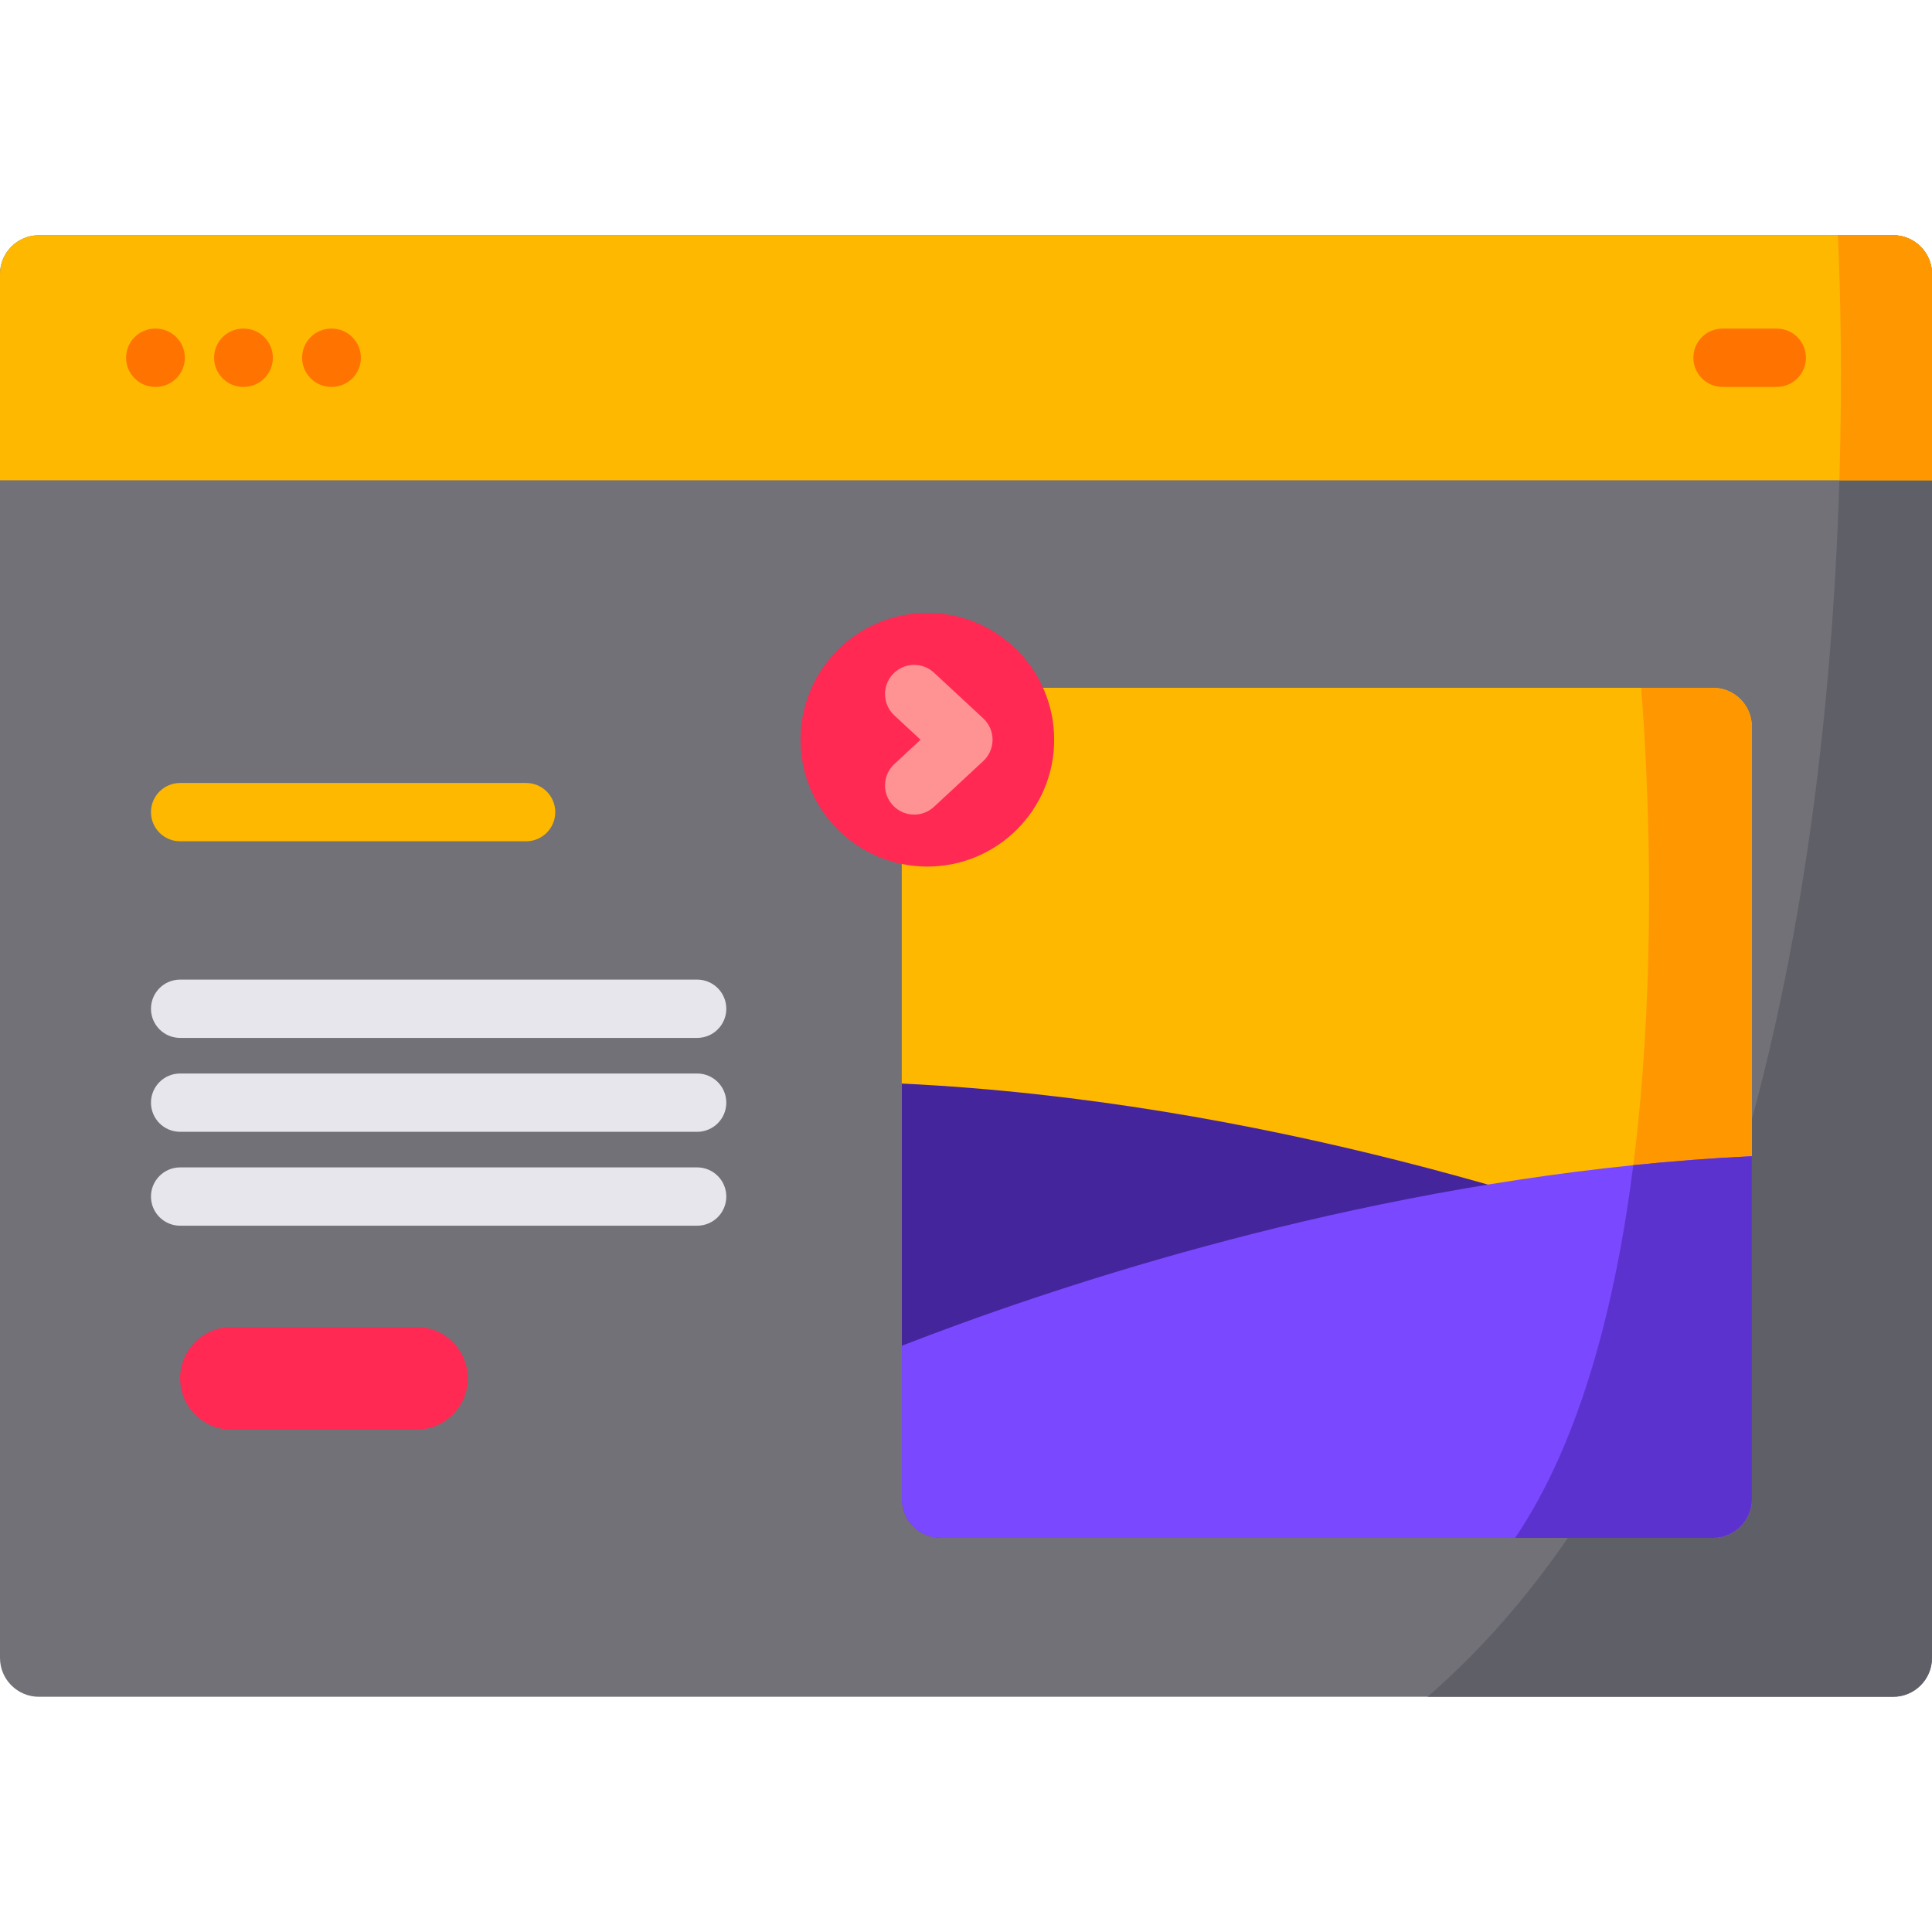 <svg id="Capa_1" enable-background="new 0 0 512 512" height="512" viewBox="0 0 512 512" width="512" xmlns="http://www.w3.org/2000/svg"><g><g><path d="m512 72.638v366.724c0 5.687-4.615 10.302-10.302 10.302h-491.396c-5.687 0-10.302-4.615-10.302-10.302v-366.724c0-5.687 4.615-10.302 10.302-10.302h491.396c5.687 0 10.302 4.615 10.302 10.302z" fill="#717177"/><path d="m512 72.638v366.724c0 5.687-4.615 10.302-10.302 10.302h-123.395c113.979-98.66 111.445-328.061 108.756-387.327h14.639c5.687-.001 10.302 4.614 10.302 10.301z" fill="#5f5f68"/><path d="m512 72.638v54.631h-512v-54.631c0-5.687 4.615-10.302 10.302-10.302h491.396c5.687 0 10.302 4.615 10.302 10.302z" fill="#ffb800"/><path d="m512 72.638v54.631h-24.549c.845-28.289.237-51.19-.391-64.932h14.639c5.686-.001 10.301 4.614 10.301 10.301z" fill="#ff9700"/><g fill="#ff7300"><path d="m41.255 102.531h-.117c-4.268 0-7.726-3.459-7.726-7.726s3.459-7.726 7.726-7.726h.117c4.268 0 7.726 3.459 7.726 7.726 0 4.266-3.459 7.726-7.726 7.726z"/><path d="m64.58 102.531h-.116c-4.268 0-7.726-3.459-7.726-7.726s3.459-7.726 7.726-7.726h.116c4.268 0 7.726 3.459 7.726 7.726.001 4.266-3.458 7.726-7.726 7.726z"/><path d="m87.907 102.531h-.116c-4.268 0-7.726-3.459-7.726-7.726s3.459-7.726 7.726-7.726h.116c4.268 0 7.726 3.459 7.726 7.726.001 4.266-3.458 7.726-7.726 7.726z"/><path d="m470.862 102.531h-14.377c-4.268 0-7.726-3.459-7.726-7.726s3.459-7.726 7.726-7.726h14.377c4.268 0 7.726 3.459 7.726 7.726.001 4.266-3.458 7.726-7.726 7.726z"/></g></g><g><path d="m464.26 192.572v204.676c0 5.687-4.615 10.302-10.302 10.302h-204.676c-5.687 0-10.302-4.615-10.302-10.302v-204.676c0-5.687 4.615-10.302 10.302-10.302h204.676c5.687 0 10.302 4.615 10.302 10.302z" fill="#ffb800"/><path d="m464.26 192.572v204.676c0 5.687-4.615 10.302-10.302 10.302h-52.426c42.629-63.14 36.211-189.399 33.398-225.28h19.027c5.688 0 10.303 4.615 10.303 10.302z" fill="#ff9700"/><path d="m238.98 287.153v110.095c0 5.69 4.612 10.302 10.302 10.302h204.676c5.69 0 10.302-4.612 10.302-10.302v-59.864c-43.545-16.905-130.194-45.668-225.28-50.231z" fill="#45259c"/><path d="m464.26 306.407v90.841c0 5.687-4.615 10.302-10.302 10.302h-204.676c-5.687 0-10.302-4.615-10.302-10.302v-40.61c38.694-15.02 111.424-39.404 193.859-47.852 10.334-1.061 20.831-1.874 31.421-2.379z" fill="#7a48ff"/><path d="m464.26 306.407v90.841c0 5.687-4.615 10.302-10.302 10.302h-52.426c17.451-25.847 26.682-62.285 31.307-98.763 10.334-1.062 20.831-1.875 31.421-2.38z" fill="#5c32cf"/><g><g><circle cx="245.755" cy="196.037" fill="#ff2953" r="33.608"/><path d="m242.266 215.875c-2.074 0-4.143-.83-5.665-2.47-2.903-3.128-2.72-8.017.407-10.919l6.947-6.448-6.947-6.447c-3.128-2.903-3.311-7.792-.407-10.92 2.902-3.127 7.792-3.31 10.919-.407l13.049 12.111c1.575 1.462 2.471 3.514 2.471 5.663s-.895 4.201-2.471 5.663l-13.049 12.111c-1.488 1.38-3.374 2.063-5.254 2.063z" fill="#ff9293"/></g></g><path d="m139.424 222.949h-91.687c-4.268 0-7.726-3.459-7.726-7.726s3.459-7.726 7.726-7.726h91.686c4.268 0 7.726 3.459 7.726 7.726s-3.458 7.726-7.725 7.726z" fill="#ffb800"/><g fill="#e8e6ed"><path d="m184.752 275.058h-137.015c-4.268 0-7.726-3.459-7.726-7.726s3.459-7.726 7.726-7.726h137.014c4.268 0 7.726 3.459 7.726 7.726.001 4.267-3.458 7.726-7.725 7.726z"/><path d="m184.752 299.942h-137.015c-4.268 0-7.726-3.459-7.726-7.726s3.459-7.726 7.726-7.726h137.014c4.268 0 7.726 3.459 7.726 7.726.001 4.267-3.458 7.726-7.725 7.726z"/><path d="m184.752 324.826h-137.015c-4.268 0-7.726-3.459-7.726-7.726s3.459-7.726 7.726-7.726h137.014c4.268 0 7.726 3.459 7.726 7.726.001 4.267-3.458 7.726-7.725 7.726z"/></g><path d="m110.376 378.871h-49.043c-7.509 0-13.595-6.087-13.595-13.595 0-7.509 6.087-13.595 13.595-13.595h49.043c7.509 0 13.595 6.087 13.595 13.595 0 7.508-6.087 13.595-13.595 13.595z" fill="#ff2953"/></g></g></svg>